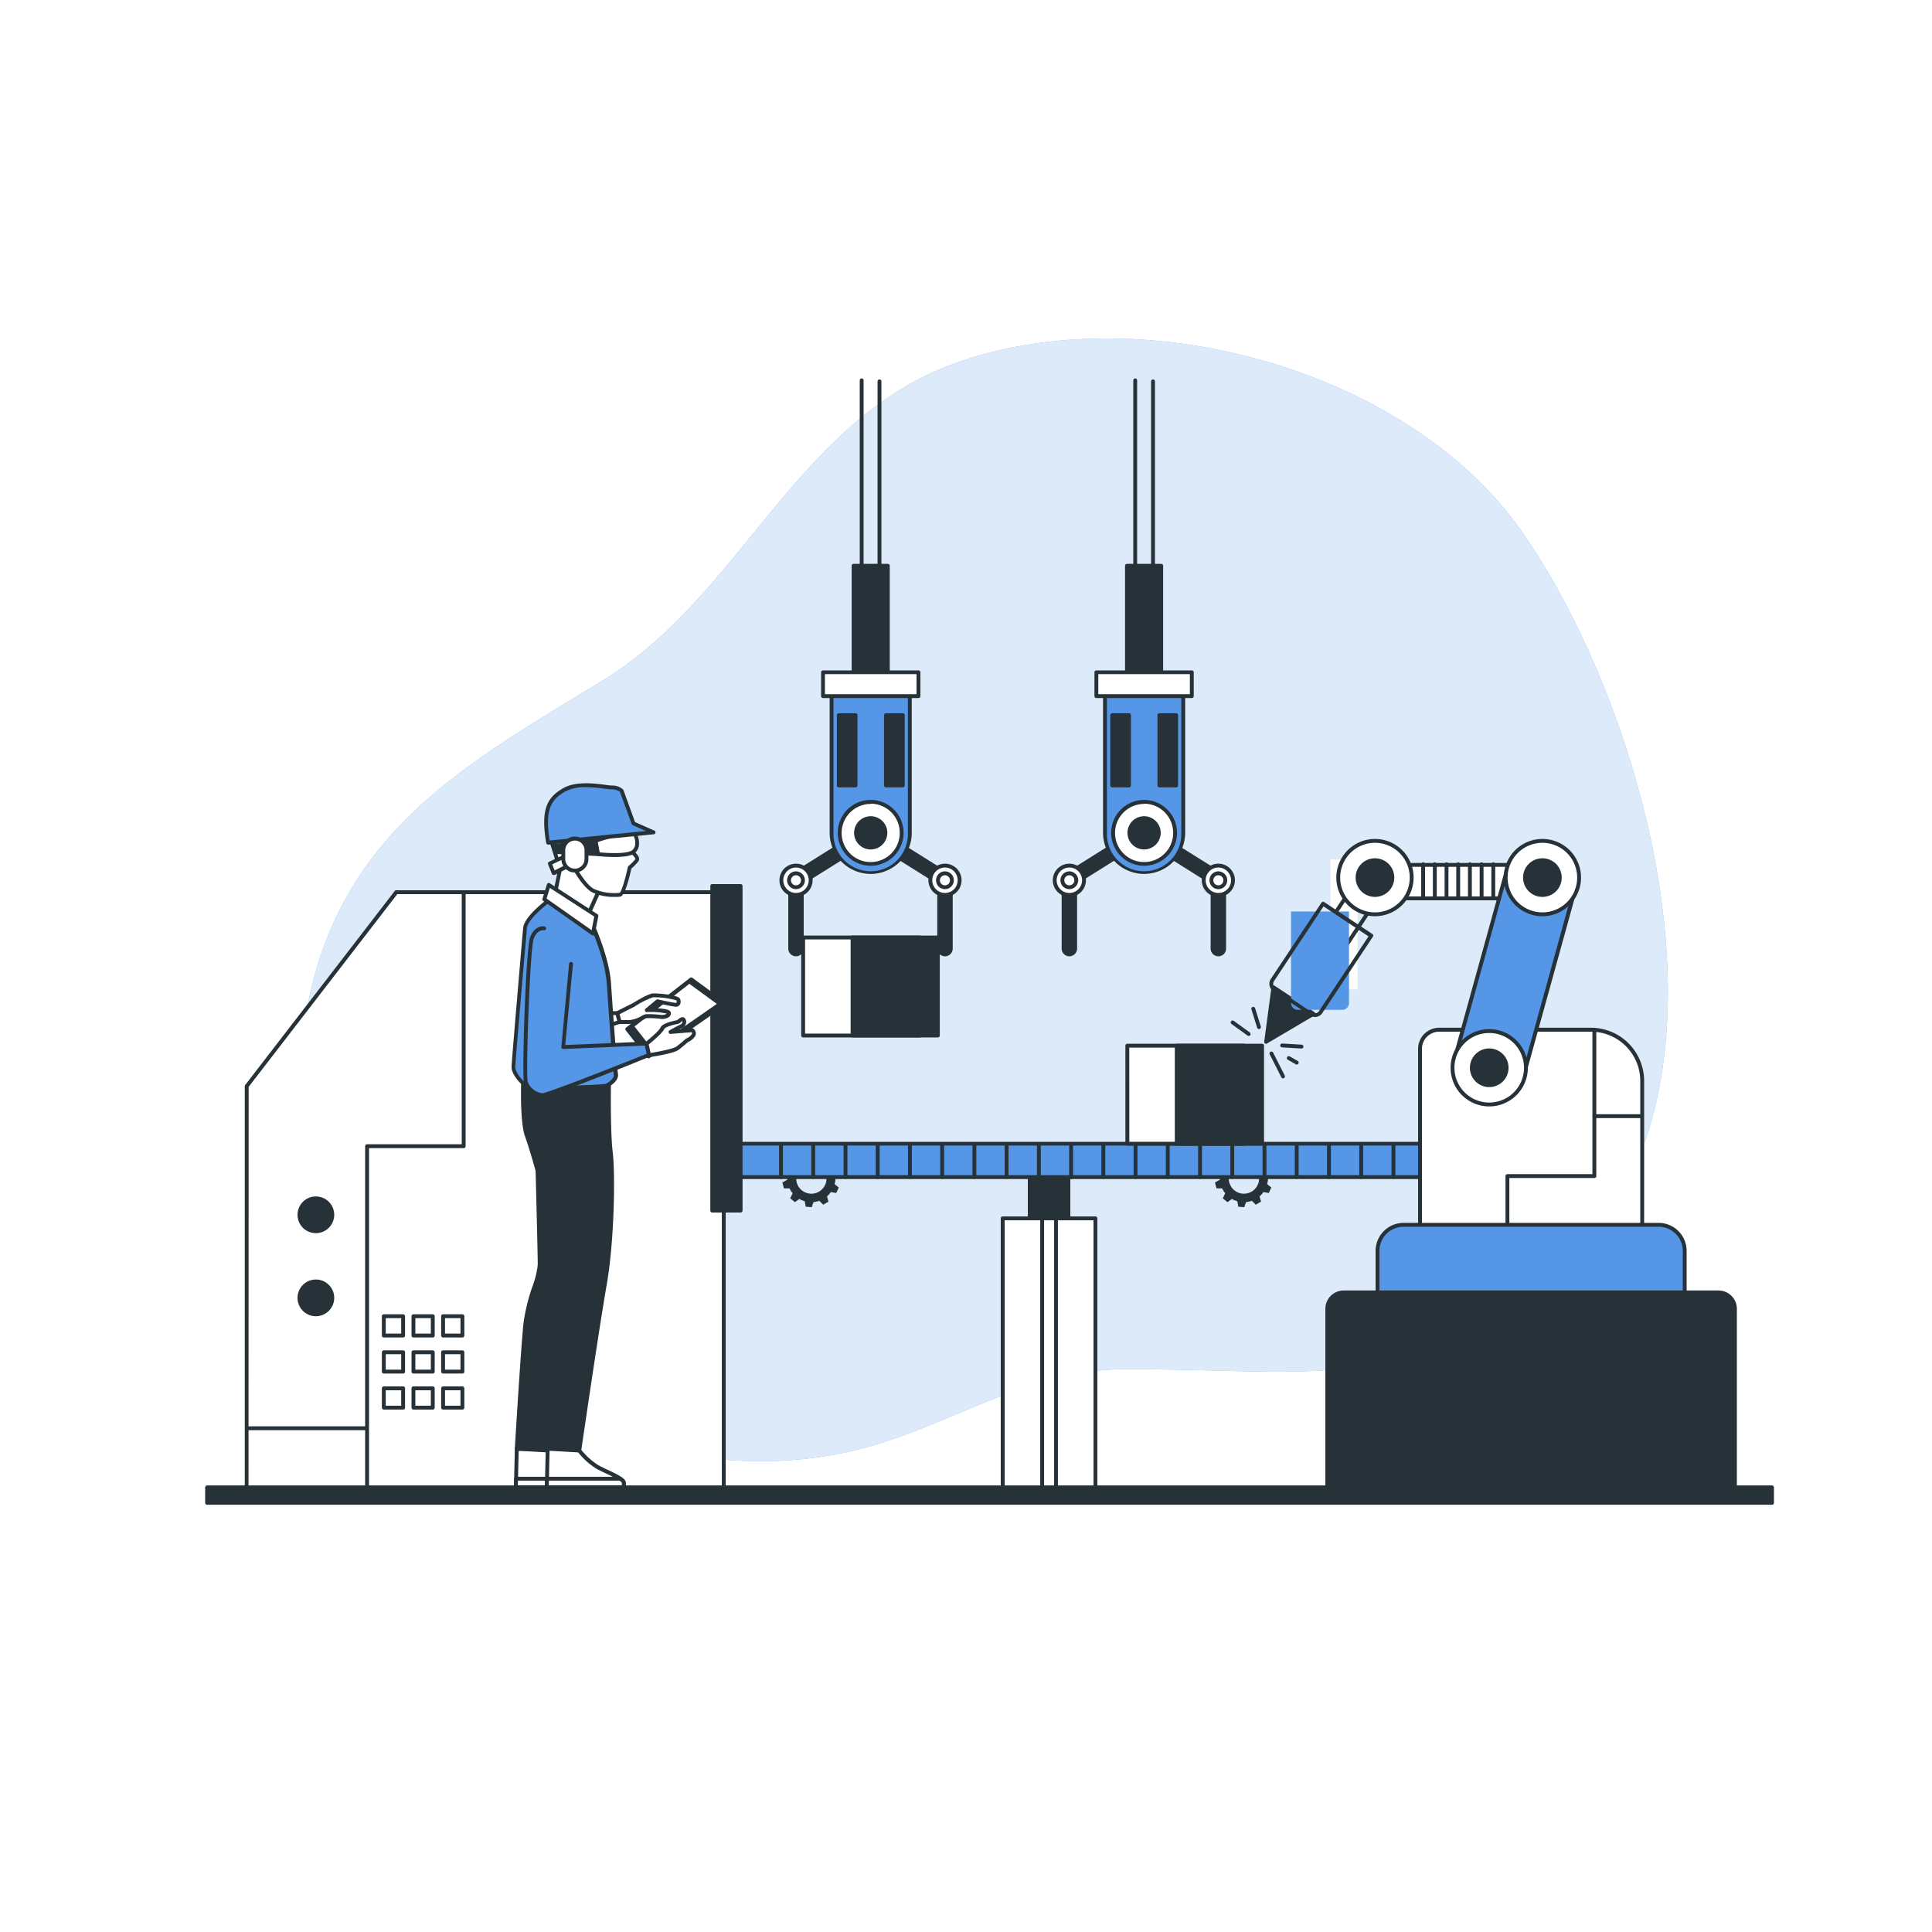 <svg class="animated" id="freepik_stories-manufacturing-process" xmlns="http://www.w3.org/2000/svg" viewBox="0 0 500 500" version="1.1" xmlns:xlink="http://www.w3.org/1999/xlink" xmlns:svgjs="http://svgjs.com/svgjs"><style>svg#freepik_stories-manufacturing-process:not(.animated) .animable {opacity: 0;}svg#freepik_stories-manufacturing-process.animated #freepik--Box--inject-71 {animation: 6s Infinite  linear shake;animation-delay: 0s;}svg#freepik_stories-manufacturing-process.animated #freepik--robotic-arm-3--inject-71 {animation: 3s Infinite  linear wind;animation-delay: 0s;}svg#freepik_stories-manufacturing-process.animated #freepik--robotic-arm-1--inject-71 {animation: 1.5s Infinite  linear floating;animation-delay: 0s;}            @keyframes shake {                10%, 90% {                    transform: translate3d(-1px, 0, 0);                  }                  20%, 80% {                    transform: translate3d(2px, 0, 0);                  }                  30%, 50%, 70% {                    transform: translate3d(-4px, 0, 0);                  }                  40%, 60% {                    transform: translate3d(4px, 0, 0);                  }            }                    @keyframes wind {                0% {                    transform: rotate( 0deg );                }                25% {                    transform: rotate( 1deg );                }                75% {                    transform: rotate( -1deg );                }            }                    @keyframes floating {                0% {                    opacity: 1;                    transform: translateY(0px);                }                50% {                    transform: translateY(-10px);                }                100% {                    opacity: 1;                    transform: translateY(0px);                }            }        </style><g id="freepik--background-simple--inject-71" class="animable" style="transform-origin: 254.914px 232.877px;"><path d="M424.84,207.22c-7.12-27.28-19-52.72-31.36-70.17-29.78-41.94-99-60.4-146.87-42.83-40.77,15-55,60.23-90.65,81.91-32.76,20-62.49,36.2-73.95,74.22-24.2,80.31,71.51,144.33,143,124,22.58-6.43,41.66-19.95,65.74-20,48.85-.17,66.05,6.53,105.57-19.85C435.28,308.42,437.3,255,424.84,207.22Z" style="fill: rgb(85,150,230); transform-origin: 254.914px 232.877px;" id="elhrzjpww63d" class="animable"></path><g id="el5m6j7pgur6q"><path d="M424.84,207.22c-7.12-27.28-19-52.72-31.36-70.17-29.78-41.94-99-60.4-146.87-42.83-40.77,15-55,60.23-90.65,81.91-32.76,20-62.49,36.2-73.95,74.22-24.2,80.31,71.51,144.33,143,124,22.58-6.43,41.66-19.95,65.74-20,48.85-.17,66.05,6.53,105.57-19.85C435.28,308.42,437.3,255,424.84,207.22Z" style="fill: rgb(255, 255, 255); opacity: 0.8; transform-origin: 254.914px 232.877px;" class="animable"></path></g></g><g id="freepik--Machine--inject-71" class="animable" style="transform-origin: 242.84px 307.4px;"><path d="M216.22,305l1.28-.59-.27-1.54-1.42-.11a5.92,5.92,0,0,0-.71-1.34l.73-1.24-1.11-1.11-1.24.74a6.33,6.33,0,0,0-2.38-1l-.36-1.42h-1.56l-.36,1.43a6.45,6.45,0,0,0-1.41.45l-1.12-1-1.29.9.53,1.38a7.28,7.28,0,0,0-.9,1.17l-1.47-.15-.54,1.47,1.22.83a7.17,7.17,0,0,0-.08,1c0,.15,0,.3,0,.44l-1.28.72.4,1.51,1.46,0a5.56,5.56,0,0,0,.8,1.27l-.63,1.31,1.2,1,1.16-.83a6.39,6.39,0,0,0,1.4.59l.24,1.41,1.56.13.47-1.33a5.81,5.81,0,0,0,1.5-.32l1,1,1.36-.78-.37-1.35a6.61,6.61,0,0,0,1-1.14l1.38.25.66-1.42-1.08-.89A6.4,6.4,0,0,0,216.22,305Zm-2.32,0a3.92,3.92,0,1,1-3.91-3.91A3.91,3.91,0,0,1,213.9,305Z" style="fill: rgb(38, 50, 56); transform-origin: 209.99px 304.905px;" id="elebl7aqgc6yj" class="animable"></path><path d="M328.16,305l1.29-.59-.27-1.54-1.42-.11a5.92,5.92,0,0,0-.71-1.34l.73-1.24-1.11-1.11-1.24.74a6.33,6.33,0,0,0-2.38-1l-.36-1.42h-1.56l-.36,1.43a6.45,6.45,0,0,0-1.41.45l-1.12-1-1.29.9.53,1.38a7.28,7.28,0,0,0-.9,1.17l-1.47-.15-.54,1.47,1.22.83a7.17,7.17,0,0,0-.08,1c0,.15,0,.3,0,.44l-1.28.72.4,1.51,1.46,0a5.56,5.56,0,0,0,.8,1.27l-.63,1.31,1.2,1,1.16-.83a6.39,6.39,0,0,0,1.4.59l.24,1.41,1.56.13.47-1.33a5.81,5.81,0,0,0,1.5-.32l1,1,1.36-.78-.37-1.35a6.61,6.61,0,0,0,1-1.14l1.38.25.66-1.42-1.08-.89A5.92,5.92,0,0,0,328.16,305Zm-2.31,0a3.92,3.92,0,1,1-3.91-3.91A3.91,3.91,0,0,1,325.85,305Z" style="fill: rgb(38, 50, 56); transform-origin: 321.94px 304.905px;" id="elyqmd7kich3e" class="animable"></path><rect x="266.5" y="298.01" width="10" height="50.74" style="fill: rgb(38, 50, 56); transform-origin: 271.5px 323.38px;" id="eljeua4vg826" class="animable"></rect><path d="M276.5,349.25h-10a.5.5,0,0,1-.5-.5V298a.5.5,0,0,1,.5-.5h10a.5.5,0,0,1,.5.5v50.74A.5.5,0,0,1,276.5,349.25Zm-9.5-1h9V298.51h-9Z" style="fill: rgb(38, 50, 56); transform-origin: 271.5px 323.375px;" id="el52y63ap9lrw" class="animable"></path><rect x="259.51" y="315.31" width="23.98" height="70.16" style="fill: rgb(255, 255, 255); transform-origin: 271.5px 350.39px;" id="ell1cpovurb8k" class="animable"></rect><path d="M283.49,386h-24a.5.5,0,0,1-.5-.5V315.31a.5.5,0,0,1,.5-.5h24a.5.5,0,0,1,.5.5v70.16A.5.5,0,0,1,283.49,386ZM260,385h23V315.81H260Z" style="fill: rgb(38, 50, 56); transform-origin: 271.49px 350.405px;" id="elhnbq8ex8vz" class="animable"></path><rect x="269.71" y="315.31" width="3.57" height="70.16" style="fill: rgb(255, 255, 255); transform-origin: 271.495px 350.39px;" id="el5yunemp6lln" class="animable"></rect><path d="M273.29,386h-3.58a.51.51,0,0,1-.5-.5V315.31a.5.5,0,0,1,.5-.5h3.58a.5.5,0,0,1,.5.5v70.16A.51.51,0,0,1,273.29,386Zm-3.08-1h2.58V315.81h-2.58Z" style="fill: rgb(38, 50, 56); transform-origin: 271.5px 350.405px;" id="el66pkftjh2a" class="animable"></path><rect x="171" y="295.97" width="250.83" height="8.67" style="fill: rgb(85,150,230); transform-origin: 296.415px 300.305px;" id="elp0hfsulpqc" class="animable"></rect><path d="M421.83,305.14H171a.5.5,0,0,1-.5-.5V296a.5.5,0,0,1,.5-.5H421.83a.5.5,0,0,1,.5.5v8.67A.5.5,0,0,1,421.83,305.14Zm-250.33-1H421.33v-7.67H171.5Z" style="fill: rgb(38, 50, 56); transform-origin: 296.415px 300.32px;" id="el5dyp2i7bif" class="animable"></path><path d="M202.12,305.1a.5.5,0,0,1-.5-.5v-8.12a.5.5,0,0,1,1,0v8.12A.5.5,0,0,1,202.12,305.1Z" style="fill: rgb(38, 50, 56); transform-origin: 202.12px 300.54px;" id="elb789dpk0exb" class="animable"></path><path d="M210.46,305.1a.5.5,0,0,1-.5-.5v-8.12a.51.51,0,0,1,.5-.5.5.5,0,0,1,.5.5v8.12A.5.5,0,0,1,210.46,305.1Z" style="fill: rgb(38, 50, 56); transform-origin: 210.46px 300.54px;" id="eltyit96407x" class="animable"></path><path d="M218.81,305.1a.5.5,0,0,1-.5-.5v-8.12a.5.5,0,0,1,.5-.5.51.51,0,0,1,.5.5v8.12A.5.5,0,0,1,218.81,305.1Z" style="fill: rgb(38, 50, 56); transform-origin: 218.81px 300.54px;" id="elfv09ua434na" class="animable"></path><path d="M227.15,305.1a.5.5,0,0,1-.5-.5v-8.12a.5.5,0,0,1,.5-.5.51.51,0,0,1,.5.5v8.12A.5.5,0,0,1,227.15,305.1Z" style="fill: rgb(38, 50, 56); transform-origin: 227.15px 300.54px;" id="el9sodhrh6qxh" class="animable"></path><path d="M235.49,305.1a.5.5,0,0,1-.5-.5v-8.12a.5.5,0,0,1,1,0v8.12A.5.5,0,0,1,235.49,305.1Z" style="fill: rgb(38, 50, 56); transform-origin: 235.49px 300.54px;" id="el0i3xba757ps9" class="animable"></path><path d="M243.83,305.1a.5.5,0,0,1-.5-.5v-8.12a.5.5,0,0,1,1,0v8.12A.5.5,0,0,1,243.83,305.1Z" style="fill: rgb(38, 50, 56); transform-origin: 243.83px 300.54px;" id="eld7l172y4u4c" class="animable"></path><path d="M252.17,305.1a.5.5,0,0,1-.5-.5v-8.12a.51.51,0,0,1,.5-.5.5.5,0,0,1,.5.5v8.12A.5.5,0,0,1,252.17,305.1Z" style="fill: rgb(38, 50, 56); transform-origin: 252.17px 300.54px;" id="eli2kcx9t6fyi" class="animable"></path><path d="M260.51,305.1a.5.5,0,0,1-.5-.5v-8.12a.51.51,0,0,1,.5-.5.5.5,0,0,1,.5.5v8.12A.5.5,0,0,1,260.51,305.1Z" style="fill: rgb(38, 50, 56); transform-origin: 260.51px 300.54px;" id="eljldm4zoa4n" class="animable"></path><path d="M268.86,305.1a.5.5,0,0,1-.5-.5v-8.12a.5.5,0,0,1,.5-.5.51.51,0,0,1,.5.5v8.12A.5.5,0,0,1,268.86,305.1Z" style="fill: rgb(38, 50, 56); transform-origin: 268.86px 300.54px;" id="el30a5pb9bg7s" class="animable"></path><path d="M277.2,305.1a.5.5,0,0,1-.5-.5v-8.12a.5.5,0,0,1,1,0v8.12A.5.5,0,0,1,277.2,305.1Z" style="fill: rgb(38, 50, 56); transform-origin: 277.2px 300.54px;" id="elp39kypycdi" class="animable"></path><path d="M285.54,305.1a.5.5,0,0,1-.5-.5v-8.12a.5.5,0,0,1,1,0v8.12A.5.5,0,0,1,285.54,305.1Z" style="fill: rgb(38, 50, 56); transform-origin: 285.54px 300.54px;" id="elfaw5m5qgucd" class="animable"></path><path d="M293.88,305.1a.5.5,0,0,1-.5-.5v-8.12a.51.51,0,0,1,.5-.5.5.5,0,0,1,.5.5v8.12A.5.5,0,0,1,293.88,305.1Z" style="fill: rgb(38, 50, 56); transform-origin: 293.88px 300.54px;" id="el80ipx1excwx" class="animable"></path><path d="M302.22,305.1a.5.5,0,0,1-.5-.5v-8.12a.51.51,0,0,1,.5-.5.5.5,0,0,1,.5.5v8.12A.5.5,0,0,1,302.22,305.1Z" style="fill: rgb(38, 50, 56); transform-origin: 302.22px 300.54px;" id="el08bzuincrylo" class="animable"></path><path d="M310.57,305.1a.5.5,0,0,1-.5-.5v-8.12a.5.5,0,0,1,.5-.5.51.51,0,0,1,.5.5v8.12A.5.5,0,0,1,310.57,305.1Z" style="fill: rgb(38, 50, 56); transform-origin: 310.57px 300.54px;" id="el7dikx7wv51r" class="animable"></path><path d="M318.91,305.1a.5.5,0,0,1-.5-.5v-8.12a.5.5,0,0,1,1,0v8.12A.5.5,0,0,1,318.91,305.1Z" style="fill: rgb(38, 50, 56); transform-origin: 318.91px 300.54px;" id="elynqseyzgnh" class="animable"></path><path d="M327.25,305.1a.5.5,0,0,1-.5-.5v-8.12a.5.5,0,0,1,1,0v8.12A.5.5,0,0,1,327.25,305.1Z" style="fill: rgb(38, 50, 56); transform-origin: 327.25px 300.54px;" id="el1c5ucxk1bf4" class="animable"></path><path d="M335.59,305.1a.5.5,0,0,1-.5-.5v-8.12a.51.51,0,0,1,.5-.5.5.5,0,0,1,.5.5v8.12A.5.5,0,0,1,335.59,305.1Z" style="fill: rgb(38, 50, 56); transform-origin: 335.59px 300.54px;" id="el1c8ip91q3at" class="animable"></path><path d="M343.93,305.1a.5.5,0,0,1-.5-.5v-8.12a.51.51,0,0,1,.5-.5.5.5,0,0,1,.5.5v8.12A.5.5,0,0,1,343.93,305.1Z" style="fill: rgb(38, 50, 56); transform-origin: 343.93px 300.54px;" id="elb17phamkl6f" class="animable"></path><path d="M352.28,305.1a.5.5,0,0,1-.5-.5v-8.12a.5.5,0,0,1,.5-.5.51.51,0,0,1,.5.5v8.12A.5.5,0,0,1,352.28,305.1Z" style="fill: rgb(38, 50, 56); transform-origin: 352.28px 300.54px;" id="elkwrdwa7gjti" class="animable"></path><path d="M360.62,305.1a.5.5,0,0,1-.5-.5v-8.12a.5.5,0,0,1,1,0v8.12A.5.5,0,0,1,360.62,305.1Z" style="fill: rgb(38, 50, 56); transform-origin: 360.62px 300.54px;" id="elvkliuceoei" class="animable"></path><polygon points="187.31 230.9 102.53 230.9 63.85 281.11 63.85 385.47 187.31 385.47 187.31 299.63 187.31 230.9" style="fill: rgb(255, 255, 255); transform-origin: 125.58px 308.185px;" id="elltj37vet7r" class="animable"></polygon><path d="M187.31,386H63.85a.5.5,0,0,1-.5-.5V281.11a.51.51,0,0,1,.1-.3l38.69-50.21a.47.47,0,0,1,.39-.2h84.78a.5.5,0,0,1,.5.5V385.47A.5.5,0,0,1,187.31,386Zm-123-1H186.81V231.4h-84L64.35,281.28Z" style="fill: rgb(38, 50, 56); transform-origin: 125.58px 308.2px;" id="elja7wjsp82vq" class="animable"></path><rect x="184.33" y="229.3" width="7.33" height="84" style="fill: rgb(38, 50, 56); transform-origin: 187.995px 271.3px;" id="eld5j3u2qerok" class="animable"></rect><path d="M191.67,313.8h-7.34a.5.5,0,0,1-.5-.5v-84a.51.51,0,0,1,.5-.5h7.34a.51.51,0,0,1,.5.5v84A.5.5,0,0,1,191.67,313.8Zm-6.84-1h6.34v-83h-6.34Z" style="fill: rgb(38, 50, 56); transform-origin: 188px 271.3px;" id="el72irf5wgioj" class="animable"></path><circle cx="81.75" cy="314.39" r="4.25" style="fill: rgb(38, 50, 56); transform-origin: 81.75px 314.39px;" id="el4ly7foue6f" class="animable"></circle><path d="M81.75,319.14a4.75,4.75,0,1,1,4.75-4.75A4.76,4.76,0,0,1,81.75,319.14Zm0-8.5a3.75,3.75,0,1,0,3.75,3.75A3.75,3.75,0,0,0,81.75,310.64Z" style="fill: rgb(38, 50, 56); transform-origin: 81.75px 314.39px;" id="el32n0bvud4dt" class="animable"></path><circle cx="81.75" cy="335.89" r="4.25" style="fill: rgb(38, 50, 56); transform-origin: 81.75px 335.89px;" id="elwy0qewrd8mh" class="animable"></circle><path d="M81.75,340.64a4.75,4.75,0,1,1,4.75-4.75A4.76,4.76,0,0,1,81.75,340.64Zm0-8.5a3.75,3.75,0,1,0,3.75,3.75A3.75,3.75,0,0,0,81.75,332.14Z" style="fill: rgb(38, 50, 56); transform-origin: 81.75px 335.89px;" id="elfp8mxu548nd" class="animable"></path><path d="M95,385.64a.5.5,0,0,1-.5-.5v-88.5a.5.5,0,0,1,.5-.5h24.5v-65a.5.5,0,0,1,1,0v65.5a.5.5,0,0,1-.5.5H95.5v88A.5.5,0,0,1,95,385.64Z" style="fill: rgb(38, 50, 56); transform-origin: 107.5px 308.14px;" id="eljn8nlrl4okp" class="animable"></path><path d="M94.7,370.14H63.94a.5.5,0,0,1-.5-.5.5.5,0,0,1,.5-.5H94.7a.5.5,0,0,1,.5.5A.5.5,0,0,1,94.7,370.14Z" style="fill: rgb(38, 50, 56); transform-origin: 79.32px 369.64px;" id="elv0dja6coaqp" class="animable"></path><rect x="99.33" y="340.64" width="5" height="5" style="fill: rgb(255, 255, 255); transform-origin: 101.83px 343.14px;" id="elpouonqbsu5e" class="animable"></rect><path d="M104.33,346.14h-5a.51.51,0,0,1-.5-.5v-5a.5.5,0,0,1,.5-.5h5a.5.5,0,0,1,.5.5v5A.5.5,0,0,1,104.33,346.14Zm-4.5-1h4v-4h-4Z" style="fill: rgb(38, 50, 56); transform-origin: 101.83px 343.14px;" id="eln9qzxalfzjk" class="animable"></path><rect x="107" y="340.64" width="5" height="5" style="fill: rgb(255, 255, 255); transform-origin: 109.5px 343.14px;" id="elm93qpglgs59" class="animable"></rect><path d="M112,346.14h-5a.5.5,0,0,1-.5-.5v-5a.5.5,0,0,1,.5-.5h5a.5.5,0,0,1,.5.5v5A.5.5,0,0,1,112,346.14Zm-4.5-1h4v-4h-4Z" style="fill: rgb(38, 50, 56); transform-origin: 109.5px 343.14px;" id="el613vkdvu1vu" class="animable"></path><rect x="114.67" y="340.64" width="5" height="5" style="fill: rgb(255, 255, 255); transform-origin: 117.17px 343.14px;" id="elmvs75xrllhk" class="animable"></rect><path d="M119.67,346.14h-5a.5.5,0,0,1-.5-.5v-5a.5.5,0,0,1,.5-.5h5a.5.5,0,0,1,.5.5v5A.51.51,0,0,1,119.67,346.14Zm-4.5-1h4v-4h-4Z" style="fill: rgb(38, 50, 56); transform-origin: 117.17px 343.14px;" id="el0bb68o2ud1uq" class="animable"></path><rect x="99.33" y="349.97" width="5" height="5" style="fill: rgb(255, 255, 255); transform-origin: 101.83px 352.47px;" id="el4dxbe6hcz95" class="animable"></rect><path d="M104.33,355.47h-5a.5.5,0,0,1-.5-.5v-5a.5.5,0,0,1,.5-.5h5a.5.5,0,0,1,.5.5v5A.5.5,0,0,1,104.33,355.47Zm-4.5-1h4v-4h-4Z" style="fill: rgb(38, 50, 56); transform-origin: 101.83px 352.47px;" id="elmhnjlh31x3i" class="animable"></path><rect x="107" y="349.97" width="5" height="5" style="fill: rgb(255, 255, 255); transform-origin: 109.5px 352.47px;" id="el8ou4lyo9fid" class="animable"></rect><path d="M112,355.47h-5a.5.5,0,0,1-.5-.5v-5a.5.5,0,0,1,.5-.5h5a.5.5,0,0,1,.5.5v5A.5.5,0,0,1,112,355.47Zm-4.5-1h4v-4h-4Z" style="fill: rgb(38, 50, 56); transform-origin: 109.5px 352.47px;" id="el2ntc1we5cdk" class="animable"></path><rect x="114.67" y="349.97" width="5" height="5" style="fill: rgb(255, 255, 255); transform-origin: 117.17px 352.47px;" id="elkg6h1kj0x9r" class="animable"></rect><path d="M119.67,355.47h-5a.5.5,0,0,1-.5-.5v-5a.5.5,0,0,1,.5-.5h5a.5.5,0,0,1,.5.5v5A.5.5,0,0,1,119.67,355.47Zm-4.5-1h4v-4h-4Z" style="fill: rgb(38, 50, 56); transform-origin: 117.17px 352.47px;" id="elil8a1dv6wi" class="animable"></path><rect x="99.33" y="359.3" width="5" height="5" style="fill: rgb(255, 255, 255); transform-origin: 101.83px 361.8px;" id="eldmzl6m9jnxj" class="animable"></rect><path d="M104.33,364.8h-5a.5.5,0,0,1-.5-.5v-5a.51.51,0,0,1,.5-.5h5a.5.5,0,0,1,.5.5v5A.5.5,0,0,1,104.33,364.8Zm-4.5-1h4v-4h-4Z" style="fill: rgb(38, 50, 56); transform-origin: 101.83px 361.8px;" id="elw0iiva9qdnk" class="animable"></path><rect x="107" y="359.3" width="5" height="5" style="fill: rgb(255, 255, 255); transform-origin: 109.5px 361.8px;" id="elymikk4y4me9" class="animable"></rect><path d="M112,364.8h-5a.5.5,0,0,1-.5-.5v-5a.5.5,0,0,1,.5-.5h5a.5.5,0,0,1,.5.5v5A.5.5,0,0,1,112,364.8Zm-4.5-1h4v-4h-4Z" style="fill: rgb(38, 50, 56); transform-origin: 109.5px 361.8px;" id="elqjtn342hc1" class="animable"></path><rect x="114.67" y="359.3" width="5" height="5" style="fill: rgb(255, 255, 255); transform-origin: 117.17px 361.8px;" id="elai90wedq9c7" class="animable"></rect><path d="M119.67,364.8h-5a.5.5,0,0,1-.5-.5v-5a.5.5,0,0,1,.5-.5h5a.51.51,0,0,1,.5.5v5A.5.5,0,0,1,119.67,364.8Zm-4.5-1h4v-4h-4Z" style="fill: rgb(38, 50, 56); transform-origin: 117.17px 361.8px;" id="el4jwzd96sfet" class="animable"></path></g><g id="freepik--Character--inject-71" class="animable" style="transform-origin: 160.183px 294.056px;"><path d="M141.89,375.39a18.64,18.64,0,0,0,4.75,4.3c2.49,1.36,6.79,2.94,6.79,4.07v1.14H133.51l.23-10Z" style="fill: rgb(255, 255, 255); transform-origin: 143.47px 379.9px;" id="el54rw5h1co95" class="animable"></path><path d="M153.43,385.4H133.51a.51.51,0,0,1-.5-.52l.23-10a.48.48,0,0,1,.16-.35.46.46,0,0,1,.37-.13l8.15.45a.54.54,0,0,1,.37.19,18.2,18.2,0,0,0,4.59,4.17c.7.38,1.57.79,2.41,1.19,2.88,1.36,4.64,2.25,4.64,3.32v1.14A.5.5,0,0,1,153.43,385.4Zm-19.41-1h18.91v-.64c-.08-.53-2.68-1.76-4.07-2.42-.85-.4-1.73-.82-2.46-1.21a18.42,18.42,0,0,1-4.76-4.25l-7.41-.42Z" style="fill: rgb(38, 50, 56); transform-origin: 143.471px 379.899px;" id="elf77ukcromz" class="animable"></path><path d="M133.51,384.9h19.92v-1.14c0-.32-.36-.69-.93-1.07H133.56Z" style="fill: rgb(255, 255, 255); transform-origin: 143.47px 383.795px;" id="el9klb3xxoze5" class="animable"></path><path d="M153.43,385.4H133.51a.51.51,0,0,1-.5-.52l.05-2.21a.5.5,0,0,1,.5-.48H152.5a.54.54,0,0,1,.28.08c.54.37,1.15.87,1.15,1.49v1.14A.5.5,0,0,1,153.43,385.4Zm-19.41-1h18.91v-.64s0-.18-.59-.57H134.05Z" style="fill: rgb(38, 50, 56); transform-origin: 143.47px 383.795px;" id="elh4t89wz5exu" class="animable"></path><path d="M139,298.64s.67,25.66.67,28.66-3,9-3.67,15-2.26,32.64-2.26,32.64h8s5.59-27.3,8.59-39.64,5-42.33,5-42.33H140Z" style="fill: rgb(38, 50, 56); transform-origin: 144.535px 333.955px;" id="elx0gmkr2du7n" class="animable"></path><path d="M141.74,375.44h-8a.51.51,0,0,1-.5-.53c0-.27,1.6-26.72,2.26-32.66a48.79,48.79,0,0,1,2.27-9.24,23.3,23.3,0,0,0,1.4-5.71c0-3-.66-28.39-.67-28.65a.34.34,0,0,1,0-.1l1-5.67a.49.49,0,0,1,.49-.41h15.33a.52.52,0,0,1,.37.16.5.5,0,0,1,.13.37c0,.3-2,30.19-5,42.42s-8.53,39.34-8.59,39.62A.5.5,0,0,1,141.74,375.44Zm-7.47-1h7.06c.71-3.43,5.75-27.87,8.52-39.26s4.66-37.63,5-41.71H140.42l-.92,5.2c0,1.28.67,25.72.67,28.63a23.62,23.62,0,0,1-1.45,6,47.62,47.62,0,0,0-2.22,9C135.89,347.81,134.5,370.65,134.27,374.44Z" style="fill: rgb(38, 50, 56); transform-origin: 144.53px 333.955px;" id="elym4h6a1tofe" class="animable"></path><path d="M135.4,279s-.45,11.09.91,14.94,3.39,11.32,3.39,11.32,2.49,18.56,2.49,21.51-2.94,10.64-2.94,16.75,2.49,31.47,2.49,31.47l8.15.45s4.53-31.24,6.56-42.79,2.27-29,1.59-34.41-.45-18.79-.45-18.79Z" style="fill: rgb(38, 50, 56); transform-origin: 146.855px 327.22px;" id="ela5v7nwzhux7" class="animable"></path><path d="M149.89,375.89h0l-8.15-.46a.5.5,0,0,1-.47-.45c-.1-1-2.49-25.44-2.49-31.51,0-3.67,1-7.9,1.88-11.3a29.75,29.75,0,0,0,1.06-5.45c0-2.88-2.46-21.26-2.48-21.44,0,0-2-7.44-3.38-11.22s-1-14.67-.93-15.13a.48.48,0,0,1,.51-.48l22.19.45a.52.52,0,0,1,.49.51c0,.13-.22,13.38.45,18.72.64,5.14.52,22.59-1.59,34.56-2,11.41-6.52,42.46-6.57,42.77A.49.49,0,0,1,149.89,375.89Zm-7.69-1.43,7.26.4c.57-3.89,4.62-31.68,6.5-42.34,2.1-11.88,2.22-29.18,1.58-34.27-.61-4.87-.5-15.85-.46-18.36l-21.2-.43c-.06,2.18-.25,11,.9,14.27,1.35,3.82,3.38,11.27,3.4,11.35.12.82,2.51,18.69,2.51,21.64a29.67,29.67,0,0,1-1.09,5.69c-.82,3.35-1.85,7.51-1.85,11.06C139.75,349.05,141.87,371.11,142.2,374.46Z" style="fill: rgb(38, 50, 56); transform-origin: 146.87px 327.17px;" id="elr5a7806xvk" class="animable"></path><polygon points="167.85 273.38 162.33 266.33 178.89 253.45 187.47 259.74 167.85 273.38" style="fill: rgb(38, 50, 56); transform-origin: 174.9px 263.415px;" id="el9vwllka6rd6" class="animable"></polygon><path d="M167.85,273.88a.5.5,0,0,1-.4-.19l-5.51-7.05a.51.51,0,0,1-.11-.37.53.53,0,0,1,.19-.33l16.56-12.88a.49.49,0,0,1,.6,0l8.59,6.29a.5.5,0,0,1,0,.81l-19.63,13.64A.47.47,0,0,1,167.85,273.88ZM163,266.42,168,272.7l18.66-13-7.71-5.65Z" style="fill: rgb(38, 50, 56); transform-origin: 174.902px 263.419px;" id="elk7atbm4843" class="animable"></path><polygon points="168.7 271.8 163.85 265.61 178.4 254.29 185.94 259.82 168.7 271.8" style="fill: rgb(255, 255, 255); transform-origin: 174.895px 263.045px;" id="elqzw1j4xw9" class="animable"></polygon><path d="M168.7,272.05a.25.25,0,0,1-.19-.09l-4.85-6.2a.24.24,0,0,1,0-.18.26.26,0,0,1,.09-.17l14.55-11.31a.26.26,0,0,1,.3,0l7.54,5.52a.23.23,0,0,1,.1.21.25.25,0,0,1-.1.2l-17.24,12A.28.28,0,0,1,168.7,272.05Zm-4.49-6.4,4.55,5.81,16.75-11.65-7.1-5.2Z" style="fill: rgb(38, 50, 56); transform-origin: 174.942px 263.056px;" id="elqs1r36mx2x" class="animable"></path><path d="M164,260.05s3.68-2.3,4.91-2.46,6.29.46,6.59,1.08,0,1.38-.61,1.38-4.75-.92-4.75-.92l-2.76,2.3s5.67-.16,5.67.76-1.53,1.07-2.3.92a30.33,30.33,0,0,0-3.53-.15c-.46,0-2.6,1.53-4.29,1.53h-2.6l-.62-2.3Z" style="fill: rgb(255, 255, 255); transform-origin: 167.664px 261.027px;" id="elkkv0njfxrll" class="animable"></path><path d="M162.94,265h-2.6a.5.5,0,0,1-.49-.37l-.61-2.3a.51.51,0,0,1,.26-.58l4.27-2.13c.47-.3,3.81-2.35,5.09-2.51.83-.1,6.57.28,7.1,1.34a1.6,1.6,0,0,1,0,1.53,1.19,1.19,0,0,1-1,.57c-.58,0-3.58-.64-4.62-.87l-1.49,1.24c1.7,0,3.93.15,4.53.73a.76.76,0,0,1,.24.55,1.22,1.22,0,0,1-.47,1,3.3,3.3,0,0,1-2.43.44,25.52,25.52,0,0,0-3.43-.14c-.07,0-.45.21-.75.36A8.62,8.62,0,0,1,162.94,265Zm-2.22-1h2.22a8.06,8.06,0,0,0,3.09-1.06,3.07,3.07,0,0,1,1.2-.47,27.67,27.67,0,0,1,3.63.16,2.35,2.35,0,0,0,1.59-.23.22.22,0,0,0,.08-.09,18.44,18.44,0,0,0-5.13-.38.5.5,0,0,1-.48-.32.48.48,0,0,1,.15-.56l2.76-2.3a.47.47,0,0,1,.43-.1c2,.44,4.28.9,4.64.9a.17.17,0,0,0,.16-.1.58.58,0,0,0,0-.55,20.81,20.81,0,0,0-6.09-.8,21.52,21.52,0,0,0-4.7,2.38l0,0-3.93,2ZM164,260Z" style="fill: rgb(38, 50, 56); transform-origin: 167.689px 261.047px;" id="ellqhf4dmqsg" class="animable"></path><polygon points="160.34 264.49 150.52 267.56 150.98 262.19 159.72 262.19 160.34 264.49" style="fill: rgb(255, 255, 255); transform-origin: 155.43px 264.875px;" id="elay83pccmvp" class="animable"></polygon><path d="M150.52,268.06a.51.51,0,0,1-.31-.11.5.5,0,0,1-.18-.44l.46-5.36a.49.49,0,0,1,.49-.46h8.74a.5.5,0,0,1,.49.37l.61,2.3a.5.5,0,0,1-.34.61L150.67,268Zm.92-5.37-.35,4.17,8.64-2.7-.39-1.47Z" style="fill: rgb(38, 50, 56); transform-origin: 155.432px 264.875px;" id="eld1ielv1nvdb" class="animable"></path><path d="M153.06,238.88s4.07,8.83,4.53,15.62,1.58,22.19,1.81,23.54-1.81,2.72-2.49,2.95-17.43.9-19.47.45-4.53-3.62-4.53-5.21,2.72-32.82,2.94-36,7.66-8.31,7.66-8.31Z" style="fill: rgb(85,150,230); transform-origin: 146.164px 256.756px;" id="el2shba07rsap" class="animable"></path><path d="M141.31,282.09a29.16,29.16,0,0,1-4-.16c-2.28-.51-4.92-3.88-4.92-5.7,0-1,1.1-14,2-24.45.47-5.6.88-10.44,1-11.58.24-3.31,7.09-8.14,7.87-8.68a.5.5,0,0,1,.58,0l9.55,6.95a.42.42,0,0,1,.16.19c.17.37,4.12,9,4.58,15.8.47,7.13,1.58,22.18,1.8,23.49.3,1.8-2.17,3.28-2.83,3.5S146.93,282.09,141.31,282.09Zm2.19-49.54c-2.18,1.55-7,5.43-7.15,7.72-.08,1.15-.49,6-1,11.6-.84,9.86-2,23.37-2,24.36,0,1.29,2.23,4.3,4.14,4.72s18.18-.2,19.22-.44c.6-.2,2.29-1.42,2.13-2.38-.23-1.39-1.34-16.54-1.81-23.6-.42-6.2-4-14.26-4.43-15.32Z" style="fill: rgb(38, 50, 56); transform-origin: 146.173px 256.765px;" id="eld03u9clkyko" class="animable"></path><polygon points="142.47 217.04 144.96 224.9 143.51 231.93 151.37 238.55 155.09 230.28 154.88 214.97 142.47 217.04" style="fill: rgb(255, 255, 255); transform-origin: 148.78px 226.76px;" id="elsifua3wam9g" class="animable"></polygon><path d="M151.37,239.05a.52.52,0,0,1-.32-.11l-7.87-6.62a.5.5,0,0,1-.16-.49l1.42-6.9L142,217.19a.46.46,0,0,1,.05-.41.5.5,0,0,1,.34-.24l12.41-2.06a.49.49,0,0,1,.58.48l.21,15.31a.49.49,0,0,1,0,.21l-3.73,8.28a.48.48,0,0,1-.34.28Zm-7.31-7.31,7.12,6,3.41-7.57-.2-14.61-11.27,1.88,2.31,7.31a.43.43,0,0,1,0,.25Z" style="fill: rgb(38, 50, 56); transform-origin: 148.787px 226.761px;" id="eli2oj4xddbc" class="animable"></path><polygon points="147.02 221.18 142.26 223.45 143.3 225.93 147.85 223.66 147.02 221.18" style="fill: rgb(255, 255, 255); transform-origin: 145.055px 223.555px;" id="el8jo5f98w1ux" class="animable"></polygon><path d="M143.3,226.43a.47.47,0,0,1-.17,0,.51.51,0,0,1-.29-.27l-1-2.49a.5.5,0,0,1,.25-.64l4.76-2.28a.53.53,0,0,1,.41,0,.54.54,0,0,1,.28.31l.83,2.48a.5.5,0,0,1-.26.6l-4.55,2.28A.42.42,0,0,1,143.3,226.43Zm-.39-2.73.64,1.55,3.69-1.85-.51-1.53Z" style="fill: rgb(38, 50, 56); transform-origin: 145.098px 223.577px;" id="el11jwfry3y4qi" class="animable"></path><path d="M162.13,215.59l1,4.55s2.28,1.66,1.65,2.48a14.59,14.59,0,0,1-1.86,1.87s-1.45,6.82-2.48,7a13.27,13.27,0,0,1-7-1c-2.28-1.24-4.76-5.79-4.76-5.79l-.42-8.07Z" style="fill: rgb(255, 255, 255); transform-origin: 156.575px 223.594px;" id="elcnga82w0qrd" class="animable"></path><path d="M159,232.12a13,13,0,0,1-5.78-1.2c-2.38-1.29-4.86-5.8-5-6a.39.39,0,0,1-.06-.21l-.41-8.07a.49.49,0,0,1,.46-.52l13.86-1a.5.5,0,0,1,.52.39l1,4.37c.48.37,1.66,1.36,1.8,2.26a1.05,1.05,0,0,1-.2.81,14.44,14.44,0,0,1-1.8,1.84c-.7,3.22-1.74,7-2.84,7.25A8.71,8.71,0,0,1,159,232.12Zm-9.81-7.57c.37.66,2.56,4.44,4.51,5.5a13.16,13.16,0,0,0,6.69,1c.46-.32,1.47-3.7,2.09-6.65a.57.57,0,0,1,.17-.28,13.65,13.65,0,0,0,1.79-1.78c-.07-.51-1-1.35-1.55-1.77a.55.55,0,0,1-.2-.3l-.94-4.13-12.94,1Z" style="fill: rgb(38, 50, 56); transform-origin: 156.577px 223.623px;" id="elnc8x7kut2xi" class="animable"></path><path d="M154.09,217.59l.64,3.46s6.94.77,9-.51.9-4.75,0-5.26S154.09,217.59,154.09,217.59Z" style="fill: rgb(255, 255, 255); transform-origin: 159.485px 218.249px;" id="el6ffc1na4rsg" class="animable"></path><path d="M159,221.79a42.55,42.55,0,0,1-4.29-.24.5.5,0,0,1-.44-.41l-.64-3.46a.5.5,0,0,1,.34-.57c3.34-1.08,9.08-2.81,10-2.27a4.31,4.31,0,0,1,1.4,3.27A3.13,3.13,0,0,1,164,221C163,221.61,160.89,221.79,159,221.79Zm-3.81-1.2c2.12.21,6.83.44,8.3-.47a2.21,2.21,0,0,0,.91-2,3.53,3.53,0,0,0-.9-2.42c-.62-.17-4.89,1-8.81,2.22Z" style="fill: rgb(38, 50, 56); transform-origin: 159.502px 218.264px;" id="eltq5kjonn95j" class="animable"></path><path d="M141.85,218.07l27.31-2.69L164,213.11l-3.11-8.48a3.59,3.59,0,0,0-2.48-.83c-1.65,0-8.48-1.66-12.41.62S140.4,209.59,141.85,218.07Z" style="fill: rgb(85,150,230); transform-origin: 155.247px 210.643px;" id="el6goxhxocna8" class="animable"></path><path d="M141.85,218.57a.49.49,0,0,1-.49-.41c-1.52-8.9.37-11.85,4.38-14.17,3.22-1.87,8.09-1.24,11-.87a16.54,16.54,0,0,0,1.66.18,4.15,4.15,0,0,1,2.84,1,.42.42,0,0,1,.11.18l3,8.28,5,2.2a.5.5,0,0,1-.15.95l-27.31,2.69Zm9.85-14.85a11.15,11.15,0,0,0-5.46,1.13c-3.64,2.11-5.26,4.67-4,12.68l24.94-2.46-3.42-1.51a.44.44,0,0,1-.27-.28l-3.06-8.36a3.29,3.29,0,0,0-2.06-.62,17.36,17.36,0,0,1-1.79-.18A37,37,0,0,0,151.7,203.72Z" style="fill: rgb(38, 50, 56); transform-origin: 155.238px 210.656px;" id="el6e1smw8115r" class="animable"></path><polygon points="154.73 221.05 143.82 220.54 143.31 219 154.09 217.59 154.73 221.05" style="fill: rgb(38, 50, 56); transform-origin: 149.02px 219.32px;" id="el7v7clzqwaex" class="animable"></polygon><path d="M154.73,221.55h0L143.8,221a.5.5,0,0,1-.45-.34l-.52-1.54a.5.5,0,0,1,0-.43.52.52,0,0,1,.36-.23L154,217.09a.49.49,0,0,1,.55.41l.65,3.46a.53.53,0,0,1-.12.42A.49.49,0,0,1,154.73,221.55Zm-10.54-1.49,9.94.46-.44-2.38L144,219.42Z" style="fill: rgb(38, 50, 56); transform-origin: 148.994px 219.318px;" id="elk6p6jxn625l" class="animable"></path><path d="M148.78,225.31h0a3,3,0,0,1-3-3V220a3,3,0,0,1,3-3h0a3,3,0,0,1,3,3v2.27A3,3,0,0,1,148.78,225.31Z" style="fill: rgb(255, 255, 255); transform-origin: 148.78px 221.155px;" id="el6pfkml67j9s" class="animable"></path><path d="M148.78,225.81a3.5,3.5,0,0,1-3.5-3.5V220a3.5,3.5,0,0,1,7,0v2.27A3.5,3.5,0,0,1,148.78,225.81Zm0-8.27a2.5,2.5,0,0,0-2.5,2.5v2.27a2.5,2.5,0,0,0,5,0V220A2.5,2.5,0,0,0,148.78,217.54Z" style="fill: rgb(38, 50, 56); transform-origin: 148.78px 221.155px;" id="elxmnziz5kf4" class="animable"></path><polygon points="142.02 229.01 154.35 236.97 153.45 241.6 140.87 232.74 142.02 229.01" style="fill: rgb(255, 255, 255); transform-origin: 147.61px 235.305px;" id="elz2o0x7003zc" class="animable"></polygon><path d="M153.45,242.1a.46.46,0,0,1-.29-.1l-12.58-8.85a.49.49,0,0,1-.19-.56l1.15-3.72a.56.56,0,0,1,.31-.33.52.52,0,0,1,.44.05l12.33,8a.52.52,0,0,1,.22.52l-.9,4.62a.5.5,0,0,1-.3.37A.65.65,0,0,1,153.45,242.1Zm-12-9.56,11.66,8.2.68-3.53-11.49-7.42Z" style="fill: rgb(38, 50, 56); transform-origin: 147.606px 235.31px;" id="elxc8071cv52" class="animable"></path><path d="M140.83,240.24s-2-.45-3.17,2.49-2,35.54-1.58,37.35a5.12,5.12,0,0,0,4.3,3.4c1.59,0,27.62-10.42,27.62-10.42l-.68-2.94-21.51.91,2-21.51" style="fill: rgb(85,150,230); transform-origin: 151.985px 261.848px;" id="elqu3kia8v9i9" class="animable"></path><path d="M140.38,284a5.61,5.61,0,0,1-4.78-3.78c-.55-2.18.47-34.71,1.6-37.65,1-2.65,2.89-3,3.74-2.8a.5.5,0,0,1,.38.6.51.51,0,0,1-.59.38c-.08,0-1.65-.28-2.6,2.18-1,2.69-2.07,35-1.57,37a4.63,4.63,0,0,0,3.82,3c1.21-.05,16.68-6.08,27-10.22l-.49-2.12-21.09.89a.51.51,0,0,1-.39-.16.47.47,0,0,1-.13-.39l2-21.51a.51.51,0,0,1,.55-.45.5.5,0,0,1,.45.55l-2,20.93,20.93-.88a.52.52,0,0,1,.51.39l.68,2.94a.52.52,0,0,1-.3.58C163.82,275.27,142,284,140.38,284Z" style="fill: rgb(38, 50, 56); transform-origin: 151.929px 261.862px;" id="elmq08w5kb6we" class="animable"></path><path d="M167.32,270.12s3.59-2.87,4.05-3.94,3.53-1.54,4-1.69,1.07-1.07,1.53-.61,0,1.53-.46,1.68-2.91,1.54-2.91,1.54l5.67-.46a1,1,0,0,1,.31,1.22c-.31.77-1.69,1.38-1.69,1.38s-1.22,1.08-2.45,2-7.36,1.82-7.36,1.82Z" style="fill: rgb(255, 255, 255); transform-origin: 173.461px 268.406px;" id="elpuamrqx7ob9" class="animable"></path><path d="M168,273.56a.5.5,0,0,1-.49-.38l-.68-2.95a.51.51,0,0,1,.18-.5c1.35-1.08,3.61-3.05,3.9-3.75.44-1,2.22-1.49,3.85-1.86l.44-.1a2.38,2.38,0,0,0,.35-.25c.35-.28,1.07-.87,1.7-.25a1.36,1.36,0,0,1,.28,1.29,1.67,1.67,0,0,1-.94,1.23c-.11,0-.39.18-.76.37l3.32-.27a.49.49,0,0,1,.34.1,1.53,1.53,0,0,1,.47,1.81,3.94,3.94,0,0,1-1.87,1.62c-.26.22-1.34,1.15-2.43,2-1.29,1-6.95,1.82-7.59,1.92Zm-.12-3.25.5,2.19c2.36-.37,5.91-1.09,6.68-1.66,1.2-.9,2.41-2,2.42-2a.35.35,0,0,1,.13-.08,3.15,3.15,0,0,0,1.42-1.11.53.53,0,0,0,0-.52l-5.44.44a.5.5,0,0,1-.29-.94c.42-.23,2.52-1.41,3-1.57a.93.93,0,0,0,.3-.57.41.41,0,0,0,0-.29,2.85,2.85,0,0,1-.36.31,2.49,2.49,0,0,1-.66.43l-.55.13c-.71.16-2.86.64-3.14,1.28C171.4,267.4,168.83,269.54,167.88,270.31Z" style="fill: rgb(38, 50, 56); transform-origin: 173.451px 268.418px;" id="elmawrccsnxrb" class="animable"></path><path d="M149.89,375.39a18.64,18.64,0,0,0,4.75,4.3c2.49,1.36,6.79,2.94,6.79,4.07v1.14H141.51l.23-10Z" style="fill: rgb(255, 255, 255); transform-origin: 151.47px 379.9px;" id="elywgw6htyj1f" class="animable"></path><path d="M161.43,385.4H141.51a.51.51,0,0,1-.5-.52l.23-10a.48.48,0,0,1,.16-.35.46.46,0,0,1,.37-.13l8.15.45a.54.54,0,0,1,.37.19,18.2,18.2,0,0,0,4.59,4.17c.7.38,1.57.79,2.41,1.19,2.88,1.36,4.64,2.25,4.64,3.32v1.14A.5.5,0,0,1,161.43,385.4Zm-19.41-1h18.91v-.64c-.08-.53-2.68-1.76-4.07-2.42-.85-.4-1.73-.82-2.46-1.21a18.42,18.42,0,0,1-4.76-4.25l-7.41-.42Z" style="fill: rgb(38, 50, 56); transform-origin: 151.471px 379.899px;" id="elh1ef1s7mg7f" class="animable"></path><path d="M141.51,384.9h19.92v-1.14c0-.32-.36-.69-.93-1.07H141.56Z" style="fill: rgb(255, 255, 255); transform-origin: 151.47px 383.795px;" id="elihrak59tjq" class="animable"></path><path d="M161.43,385.4H141.51a.51.51,0,0,1-.5-.52l.05-2.21a.5.5,0,0,1,.5-.48H160.5a.54.54,0,0,1,.28.08c.54.37,1.15.87,1.15,1.49v1.14A.5.5,0,0,1,161.43,385.4Zm-19.41-1h18.91v-.64s0-.18-.59-.57H142.05Z" style="fill: rgb(38, 50, 56); transform-origin: 151.47px 383.795px;" id="el6psqlysnyb3" class="animable"></path></g><g id="freepik--Box--inject-71" class="animable" style="transform-origin: 309.19px 283.305px;"><rect x="291.75" y="270.62" width="30.22" height="25.38" style="fill: rgb(255, 255, 255); transform-origin: 306.86px 283.31px;" id="elj765j6nh5vm" class="animable"></rect><path d="M322,296.49H291.75a.5.5,0,0,1-.5-.5V270.62a.5.5,0,0,1,.5-.5H322a.5.5,0,0,1,.5.5V296A.5.5,0,0,1,322,296.49Zm-29.73-1h29.23V271.12H292.25Z" style="fill: rgb(38, 50, 56); transform-origin: 306.875px 283.305px;" id="elfgyyapggixv" class="animable"></path><rect x="304.54" y="270.62" width="22.09" height="25.38" style="fill: rgb(38, 50, 56); transform-origin: 315.585px 283.31px;" id="el1l8wv6ldp92" class="animable"></rect><path d="M326.63,296.49H304.54a.5.5,0,0,1-.5-.5V270.62a.5.5,0,0,1,.5-.5h22.09a.5.5,0,0,1,.5.5V296A.5.5,0,0,1,326.63,296.49Zm-21.59-1h21.09V271.12H305Z" style="fill: rgb(38, 50, 56); transform-origin: 315.585px 283.305px;" id="eln06bbmfm9g" class="animable"></path></g><g id="freepik--robotic-arm-3--inject-71" class="animable" style="transform-origin: 384.002px 301.56px;"><path d="M372.45,266.48h39.3A13.25,13.25,0,0,1,425,279.73v50.75a0,0,0,0,1,0,0H367.5a0,0,0,0,1,0,0v-59A5,5,0,0,1,372.45,266.48Z" style="fill: rgb(255, 255, 255); transform-origin: 396.25px 298.48px;" id="elj1x9veeganb" class="animable"></path><path d="M425,331H367.5a.5.5,0,0,1-.5-.5V271.43a5.46,5.46,0,0,1,5.45-5.45h39.3a13.77,13.77,0,0,1,13.75,13.75v50.75A.5.5,0,0,1,425,331Zm-57-1h56.5V279.73A12.76,12.76,0,0,0,411.75,267h-39.3a4.46,4.46,0,0,0-4.45,4.45Z" style="fill: rgb(38, 50, 56); transform-origin: 396.25px 298.49px;" id="elqjnp8chazm" class="animable"></path><path d="M363.25,317h66a6.75,6.75,0,0,1,6.75,6.75V336a0,0,0,0,1,0,0H356.5a0,0,0,0,1,0,0V323.73A6.75,6.75,0,0,1,363.25,317Z" style="fill: rgb(85,150,230); transform-origin: 396.25px 326.5px;" id="elpvvgul8b2tn" class="animable"></path><path d="M436,336.48H356.5a.5.5,0,0,1-.5-.5V323.73a7.26,7.26,0,0,1,7.25-7.25h66a7.26,7.26,0,0,1,7.25,7.25V336A.5.5,0,0,1,436,336.48Zm-79-1h78.5V323.73a6.25,6.25,0,0,0-6.25-6.25h-66a6.25,6.25,0,0,0-6.25,6.25Z" style="fill: rgb(38, 50, 56); transform-origin: 396.25px 326.48px;" id="elazb53d6nit" class="animable"></path><path d="M347.75,334.48h97a4.25,4.25,0,0,1,4.25,4.25v46.74a0,0,0,0,1,0,0H343.5a0,0,0,0,1,0,0V338.73A4.25,4.25,0,0,1,347.75,334.48Z" style="fill: rgb(38, 50, 56); transform-origin: 396.25px 359.975px;" id="eluypkmx9mezl" class="animable"></path><path d="M449,386H343.5a.5.5,0,0,1-.5-.5V338.73a4.75,4.75,0,0,1,4.75-4.75h97a4.75,4.75,0,0,1,4.75,4.75v46.74A.5.5,0,0,1,449,386Zm-105-1H448.5V338.73a3.75,3.75,0,0,0-3.75-3.75h-97a3.75,3.75,0,0,0-3.75,3.75Z" style="fill: rgb(38, 50, 56); transform-origin: 396.25px 359.99px;" id="ely7ghqehnlv" class="animable"></path><path d="M390.12,317.06a.5.5,0,0,1-.5-.5V304.37a.5.5,0,0,1,.5-.5h22V266.48a.5.5,0,0,1,1,0v37.89a.5.5,0,0,1-.5.5h-22v11.69A.5.5,0,0,1,390.12,317.06Z" style="fill: rgb(38, 50, 56); transform-origin: 401.37px 291.52px;" id="el2c2kqmogog8" class="animable"></path><path d="M424.47,289.36H412.65a.5.5,0,0,1-.5-.5.5.5,0,0,1,.5-.5h11.82a.5.5,0,0,1,.5.5A.5.5,0,0,1,424.47,289.36Z" style="fill: rgb(38, 50, 56); transform-origin: 418.56px 288.86px;" id="eluqgezdwhkhp" class="animable"></path><rect x="353.84" y="223.79" width="45.33" height="8.67" style="fill: rgb(255, 255, 255); transform-origin: 376.505px 228.125px;" id="elhi98g9s8gb" class="animable"></rect><path d="M399.17,233H353.84a.5.5,0,0,1-.5-.5v-8.66a.5.5,0,0,1,.5-.5h45.33a.5.5,0,0,1,.5.5v8.66A.5.5,0,0,1,399.17,233Zm-44.83-1h44.33v-7.66H354.34Z" style="fill: rgb(38, 50, 56); transform-origin: 376.505px 228.17px;" id="el92symuf2z0o" class="animable"></path><path d="M368.3,232.73a.51.51,0,0,1-.5-.5v-8.55a.5.5,0,0,1,.5-.5.5.5,0,0,1,.5.5v8.55A.5.5,0,0,1,368.3,232.73Z" style="fill: rgb(38, 50, 56); transform-origin: 368.3px 227.955px;" id="eln20bddm1zm" class="animable"></path><path d="M371.33,232.73a.5.5,0,0,1-.5-.5v-8.55a.5.5,0,0,1,1,0v8.55A.5.5,0,0,1,371.33,232.73Z" style="fill: rgb(38, 50, 56); transform-origin: 371.33px 227.955px;" id="elg899jdfk7ct" class="animable"></path><path d="M374.36,232.73a.5.5,0,0,1-.5-.5v-8.55a.5.5,0,0,1,.5-.5.5.5,0,0,1,.5.5v8.55A.51.51,0,0,1,374.36,232.73Z" style="fill: rgb(38, 50, 56); transform-origin: 374.36px 227.955px;" id="el7g18z07kw6r" class="animable"></path><path d="M377.38,232.73a.51.51,0,0,1-.5-.5v-8.55a.5.5,0,0,1,.5-.5.5.5,0,0,1,.5.5v8.55A.5.5,0,0,1,377.38,232.73Z" style="fill: rgb(38, 50, 56); transform-origin: 377.38px 227.955px;" id="elf0c4nss30cp" class="animable"></path><path d="M380.41,232.73a.5.5,0,0,1-.5-.5v-8.55a.5.5,0,0,1,1,0v8.55A.5.5,0,0,1,380.41,232.73Z" style="fill: rgb(38, 50, 56); transform-origin: 380.41px 227.955px;" id="ell5u5k0pe9a" class="animable"></path><path d="M383.44,232.73a.5.5,0,0,1-.5-.5v-8.55a.5.5,0,0,1,.5-.5.5.5,0,0,1,.5.5v8.55A.51.51,0,0,1,383.44,232.73Z" style="fill: rgb(38, 50, 56); transform-origin: 383.44px 227.955px;" id="elwghnu3u51m9" class="animable"></path><path d="M386.46,232.73a.51.51,0,0,1-.5-.5v-8.55a.5.5,0,0,1,.5-.5.5.5,0,0,1,.5.5v8.55A.5.5,0,0,1,386.46,232.73Z" style="fill: rgb(38, 50, 56); transform-origin: 386.46px 227.955px;" id="el91yfapqdav8" class="animable"></path><path d="M407.5,230.56,394,279.33A9.15,9.15,0,0,1,382.35,285h0a9.16,9.16,0,0,1-5.68-11.65l13.5-48.78a9.17,9.17,0,0,1,11.65-5.68h0A9.17,9.17,0,0,1,407.5,230.56Z" style="fill: rgb(85,150,230); transform-origin: 392.087px 251.948px;" id="elgygcw44rsla" class="animable"></path><path d="M385.33,286a9.84,9.84,0,0,1-3.14-.52,9.67,9.67,0,0,1-6-12.29l13.49-48.75A9.66,9.66,0,1,1,408,230.7l-13.49,48.77A9.71,9.71,0,0,1,385.33,286Zm13.5-67.11a8.69,8.69,0,0,0-8.19,5.85L377.15,273.5a8.67,8.67,0,1,0,16.38,5.67L407,230.42a0,0,0,0,1,0,0,8.68,8.68,0,0,0-8.2-11.49Z" style="fill: rgb(38, 50, 56); transform-origin: 392.094px 251.938px;" id="el8pq8sgjrqef" class="animable"></path><polygon points="327.67 269.64 339.94 262.41 329.54 255.52 327.67 269.64" style="fill: rgb(38, 50, 56); transform-origin: 333.805px 262.58px;" id="elbo80gvkd3q8" class="animable"></polygon><path d="M327.67,270.14a.53.53,0,0,1-.27-.08.49.49,0,0,1-.22-.48l1.87-14.12a.5.5,0,0,1,.28-.39.51.51,0,0,1,.49,0l10.4,6.89a.47.47,0,0,1,.22.42.49.49,0,0,1-.24.42l-12.27,7.23A.48.48,0,0,1,327.67,270.14Zm2.26-13.76-1.63,12.31,10.7-6.3Z" style="fill: rgb(38, 50, 56); transform-origin: 333.808px 262.574px;" id="el7kenuuc3rir" class="animable"></path><g id="elxkbmjoa80kk"><rect x="344.31" y="222.43" width="7" height="33.61" style="fill: rgb(255, 255, 255); transform-origin: 347.81px 239.235px; transform: rotate(33.52deg);" class="animable"></rect></g><path d="M341.45,255.67a.45.45,0,0,1-.27-.08l-5.84-3.86a.49.49,0,0,1-.21-.32.51.51,0,0,1,.07-.38l18.56-28a.49.49,0,0,1,.69-.15l5.84,3.87a.47.47,0,0,1,.21.32.48.48,0,0,1-.07.37l-18.56,28A.5.5,0,0,1,341.45,255.67Zm-5.14-4.5,5,3.31,18-27.18-5-3.32Z" style="fill: rgb(38, 50, 56); transform-origin: 347.815px 239.234px;" id="el9brp4fu0jlr" class="animable"></path><g id="elknfm5a85e9"><path d="M334.12,235.89h15a0,0,0,0,1,0,0v23.7a1.76,1.76,0,0,1-1.76,1.76H335.88a1.76,1.76,0,0,1-1.76-1.76v-23.7a0,0,0,0,1,0,0Z" style="fill: rgb(85,150,230); transform-origin: 341.62px 248.62px; transform: rotate(33.52deg);" class="animable"></path></g><path d="M340.3,263.19a2.26,2.26,0,0,1-1.24-.38l-9.54-6.31a2.28,2.28,0,0,1-.64-3.14L342,233.6a.51.51,0,0,1,.7-.14l12.47,8.26a.5.5,0,0,1,.14.69l-13.09,19.76A2.27,2.27,0,0,1,340.3,263.19Zm2.23-28.62-12.81,19.34a1.27,1.27,0,0,0-.19,1,1.25,1.25,0,0,0,.54.8l9.54,6.32h0a1.27,1.27,0,0,0,1.75-.36l12.81-19.34Z" style="fill: rgb(38, 50, 56); transform-origin: 341.951px 248.284px;" id="el21l34w1g466" class="animable"></path><circle cx="355.84" cy="227.12" r="9.5" style="fill: rgb(255, 255, 255); transform-origin: 355.84px 227.12px;" id="elgjthiauciq" class="animable"></circle><path d="M355.84,237.12a10,10,0,1,1,10-10A10,10,0,0,1,355.84,237.12Zm0-19a9,9,0,1,0,9,9A9,9,0,0,0,355.84,218.12Z" style="fill: rgb(38, 50, 56); transform-origin: 355.84px 227.12px;" id="el35nd7jh64bl" class="animable"></path><circle cx="355.84" cy="227.12" r="4.5" style="fill: rgb(38, 50, 56); transform-origin: 355.84px 227.12px;" id="elva5yp2orc1p" class="animable"></circle><path d="M355.84,232.12a5,5,0,1,1,5-5A5,5,0,0,1,355.84,232.12Zm0-9a4,4,0,1,0,4,4A4,4,0,0,0,355.84,223.12Z" style="fill: rgb(38, 50, 56); transform-origin: 355.84px 227.12px;" id="eluytve6sz97" class="animable"></path><circle cx="399.17" cy="227.12" r="9.5" style="fill: rgb(255, 255, 255); transform-origin: 399.17px 227.12px;" id="el9gj7m9kqvb5" class="animable"></circle><path d="M399.17,237.12a10,10,0,1,1,10-10A10,10,0,0,1,399.17,237.12Zm0-19a9,9,0,1,0,9,9A9,9,0,0,0,399.17,218.12Z" style="fill: rgb(38, 50, 56); transform-origin: 399.17px 227.12px;" id="elxsiob1rguuh" class="animable"></path><circle cx="399.17" cy="227.12" r="4.5" style="fill: rgb(38, 50, 56); transform-origin: 399.17px 227.12px;" id="elisy75r1x9ub" class="animable"></circle><path d="M399.17,232.12a5,5,0,1,1,5-5A5,5,0,0,1,399.17,232.12Zm0-9a4,4,0,1,0,4,4A4,4,0,0,0,399.17,223.12Z" style="fill: rgb(38, 50, 56); transform-origin: 399.17px 227.12px;" id="elkox6gbpx4g" class="animable"></path><circle cx="385.41" cy="276.34" r="9.5" style="fill: rgb(255, 255, 255); transform-origin: 385.41px 276.34px;" id="el7mu961bpxp6" class="animable"></circle><path d="M385.41,286.34a10,10,0,1,1,10-10A10,10,0,0,1,385.41,286.34Zm0-19a9,9,0,1,0,9,9A9,9,0,0,0,385.41,267.34Z" style="fill: rgb(38, 50, 56); transform-origin: 385.41px 276.34px;" id="elsnc3f3w33q" class="animable"></path><circle cx="385.41" cy="276.34" r="4.5" style="fill: rgb(38, 50, 56); transform-origin: 385.41px 276.34px;" id="elgv46jopcxns" class="animable"></circle><path d="M385.41,281.34a5,5,0,1,1,5-5A5,5,0,0,1,385.41,281.34Zm0-9a4,4,0,1,0,4,4A4,4,0,0,0,385.41,272.34Z" style="fill: rgb(38, 50, 56); transform-origin: 385.41px 276.34px;" id="elmjm0ksi7s4" class="animable"></path><path d="M325.83,266.32a.5.5,0,0,1-.48-.35l-1.48-4.74a.49.49,0,0,1,.32-.63.51.51,0,0,1,.63.33l1.48,4.74a.51.51,0,0,1-.33.63Z" style="fill: rgb(38, 50, 56); transform-origin: 325.082px 263.449px;" id="ela3dooc1lj18" class="animable"></path><path d="M323.16,268.1a.5.5,0,0,1-.29-.09l-4.16-3a.5.5,0,1,1,.59-.81l4.15,3a.51.51,0,0,1,.11.7A.48.48,0,0,1,323.16,268.1Z" style="fill: rgb(38, 50, 56); transform-origin: 321.078px 266.102px;" id="el6ifgtvwk76y" class="animable"></path><path d="M336.79,271.36h0l-5-.3a.5.5,0,0,1,.06-1l5,.3a.5.5,0,0,1,.47.53A.49.49,0,0,1,336.79,271.36Z" style="fill: rgb(38, 50, 56); transform-origin: 334.321px 270.71px;" id="eldcoyopt232a" class="animable"></path><path d="M332.05,279.07a.5.5,0,0,1-.45-.28l-3-5.93a.51.51,0,0,1,.22-.67.5.5,0,0,1,.67.23l3,5.92a.51.51,0,0,1-.23.68A.54.54,0,0,1,332.05,279.07Z" style="fill: rgb(38, 50, 56); transform-origin: 330.546px 275.604px;" id="el0awzn9mpili" class="animable"></path><path d="M335.61,275.51a.54.54,0,0,1-.25-.06l-2.07-1.19a.49.49,0,0,1-.19-.68.51.51,0,0,1,.68-.19l2.08,1.19a.5.5,0,0,1-.25.93Z" style="fill: rgb(38, 50, 56); transform-origin: 334.569px 274.42px;" id="el2mwf6hh5lf7" class="animable"></path></g><g id="freepik--robotic-arm-2--inject-71" class="animable animator-active" style="transform-origin: 296.03px 172.715px;"><path d="M298.4,156.7h-4.61a.5.5,0,0,1-.5-.5V98.44a.5.5,0,0,1,.5-.5.5.5,0,0,1,.5.5V155.7h3.61v-57a.5.5,0,0,1,.5-.5.5.5,0,0,1,.5.5V156.2A.5.5,0,0,1,298.4,156.7Z" style="fill: rgb(38, 50, 56); transform-origin: 296.095px 127.32px;" id="elk9w3lqq0ec8" class="animable"></path><path d="M276.75,247.49a2,2,0,0,1-2-2V227.81a2,2,0,0,1,4,0v17.68A2,2,0,0,1,276.75,247.49Z" style="fill: rgb(38, 50, 56); transform-origin: 276.75px 236.65px;" id="el4ovdrt92wvp" class="animable"></path><path d="M277.25,229.36a2,2,0,0,1-1.07-3.7L295,213.85a2,2,0,0,1,2.13,3.39l-18.85,11.81A2,2,0,0,1,277.25,229.36Z" style="fill: rgb(38, 50, 56); transform-origin: 286.65px 221.452px;" id="elx0b522ds5jp" class="animable"></path><path d="M280.54,227.81a3.79,3.79,0,1,0-3.79,3.79A3.79,3.79,0,0,0,280.54,227.81Z" style="fill: rgb(255, 255, 255); transform-origin: 276.75px 227.81px;" id="elehj2gww3jto" class="animable"></path><path d="M276.75,232.1a4.29,4.29,0,1,1,4.29-4.29A4.29,4.29,0,0,1,276.75,232.1Zm0-7.58a3.29,3.29,0,1,0,3.29,3.29A3.29,3.29,0,0,0,276.75,224.52Z" style="fill: rgb(38, 50, 56); transform-origin: 276.75px 227.81px;" id="el0pm7cnmzailr" class="animable"></path><path d="M278.54,227.81a1.8,1.8,0,1,0-1.79,1.8A1.79,1.79,0,0,0,278.54,227.81Z" style="fill: rgb(255, 255, 255); transform-origin: 276.74px 227.81px;" id="elus5v6ebstiq" class="animable"></path><path d="M276.75,230.11a2.3,2.3,0,1,1,2.29-2.3A2.3,2.3,0,0,1,276.75,230.11Zm0-3.59a1.3,1.3,0,1,0,1.29,1.29A1.3,1.3,0,0,0,276.75,226.52Z" style="fill: rgb(38, 50, 56); transform-origin: 276.74px 227.81px;" id="elzkrrrmiow3" class="animable"></path><path d="M315.31,247.49a2,2,0,0,1-2-2V227.81a2,2,0,0,1,4,0v17.68A2,2,0,0,1,315.31,247.49Z" style="fill: rgb(38, 50, 56); transform-origin: 315.31px 236.65px;" id="elm5tjxzfysm" class="animable"></path><path d="M314.81,229.36a2,2,0,0,1-1.06-.31l-18.84-11.81a2,2,0,0,1,2.12-3.39l18.85,11.81a2,2,0,0,1-1.07,3.7Z" style="fill: rgb(38, 50, 56); transform-origin: 305.423px 221.468px;" id="elh4ru69wngwh" class="animable"></path><path d="M311.52,227.81a3.79,3.79,0,1,1,3.79,3.79A3.79,3.79,0,0,1,311.52,227.81Z" style="fill: rgb(255, 255, 255); transform-origin: 315.31px 227.81px;" id="el0bof1t0l6kw" class="animable"></path><path d="M315.31,232.1a4.29,4.29,0,1,1,4.29-4.29A4.3,4.3,0,0,1,315.31,232.1Zm0-7.58a3.29,3.29,0,1,0,3.29,3.29A3.3,3.3,0,0,0,315.31,224.52Z" style="fill: rgb(38, 50, 56); transform-origin: 315.31px 227.81px;" id="elccbwq4ekxke" class="animable"></path><path d="M313.52,227.81a1.8,1.8,0,1,1,1.79,1.8A1.79,1.79,0,0,1,313.52,227.81Z" style="fill: rgb(255, 255, 255); transform-origin: 315.32px 227.81px;" id="el2k3e2m9jv9o" class="animable"></path><path d="M315.31,230.11a2.3,2.3,0,1,1,2.3-2.3A2.3,2.3,0,0,1,315.31,230.11Zm0-3.59a1.3,1.3,0,1,0,1.3,1.29A1.29,1.29,0,0,0,315.31,226.52Z" style="fill: rgb(38, 50, 56); transform-origin: 315.31px 227.81px;" id="elm0rfrtlnht" class="animable"></path><rect x="291.66" y="146.42" width="8.86" height="58.61" style="fill: rgb(38, 50, 56); transform-origin: 296.09px 175.725px;" id="elcqb8ak7a0qe" class="animable"></rect><path d="M300.52,205.54h-8.86a.51.51,0,0,1-.5-.5V146.42a.51.51,0,0,1,.5-.5h8.86a.5.5,0,0,1,.5.5V205A.5.5,0,0,1,300.52,205.54Zm-8.36-1H300V146.92h-7.86Z" style="fill: rgb(38, 50, 56); transform-origin: 296.091px 175.73px;" id="elz4w0koinbyk" class="animable"></path><path d="M296.09,225.67h0A10.12,10.12,0,0,1,286,215.54V175.6h20.25v39.94A10.12,10.12,0,0,1,296.09,225.67Z" style="fill: rgb(85,150,230); transform-origin: 296.125px 200.635px;" id="elwxjp06qs2ao" class="animable"></path><path d="M296.09,226.17a10.64,10.64,0,0,1-10.62-10.63V175.6a.5.5,0,0,1,.5-.5h20.25a.5.5,0,0,1,.5.5v39.94A10.64,10.64,0,0,1,296.09,226.17Zm-9.62-50.07v39.44a9.63,9.63,0,1,0,19.25,0V176.1Z" style="fill: rgb(38, 50, 56); transform-origin: 296.095px 200.635px;" id="elvuizasywvo" class="animable"></path><rect x="283.74" y="173.96" width="24.7" height="6.19" style="fill: rgb(255, 255, 255); transform-origin: 296.09px 177.055px;" id="elhb4gxf4q27l" class="animable"></rect><path d="M308.44,180.65h-24.7a.51.51,0,0,1-.5-.5V174a.5.5,0,0,1,.5-.5h24.7a.5.5,0,0,1,.5.5v6.19A.5.5,0,0,1,308.44,180.65Zm-24.2-1h23.7v-5.19h-23.7Z" style="fill: rgb(38, 50, 56); transform-origin: 296.09px 177.075px;" id="el8nxzpfqcd4o" class="animable"></path><circle cx="296.09" cy="215.54" r="8.02" style="fill: rgb(255, 255, 255); transform-origin: 296.09px 215.54px;" id="elu83274306va" class="animable"></circle><path d="M296.09,224.06a8.52,8.52,0,1,1,8.52-8.52A8.52,8.52,0,0,1,296.09,224.06Zm0-16a7.52,7.52,0,1,0,7.52,7.51A7.52,7.52,0,0,0,296.09,208Z" style="fill: rgb(38, 50, 56); transform-origin: 296.09px 215.54px;" id="elsase7w523lf" class="animable"></path><circle cx="296.09" cy="215.54" r="3.8" style="fill: rgb(38, 50, 56); transform-origin: 296.09px 215.54px;" id="ell8qtr8npmf8" class="animable"></circle><path d="M296.09,219.84a4.3,4.3,0,1,1,4.3-4.3A4.31,4.31,0,0,1,296.09,219.84Zm0-7.59a3.3,3.3,0,1,0,3.3,3.29A3.3,3.3,0,0,0,296.09,212.25Z" style="fill: rgb(38, 50, 56); transform-origin: 296.09px 215.54px;" id="ells1vtpqg5n" class="animable"></path><rect x="287.83" y="185.09" width="4.34" height="18.19" style="fill: rgb(38, 50, 56); transform-origin: 290px 194.185px;" id="elrpodaf85e9" class="animable"></rect><path d="M292.18,203.77h-4.35a.5.5,0,0,1-.5-.5V185.09a.5.5,0,0,1,.5-.5h4.35a.5.5,0,0,1,.5.5v18.18A.5.5,0,0,1,292.18,203.77Zm-3.85-1h3.35V185.59h-3.35Z" style="fill: rgb(38, 50, 56); transform-origin: 290.005px 194.18px;" id="eljno9zreo9sq" class="animable"></path><rect x="300.05" y="185.09" width="4.34" height="18.19" style="fill: rgb(38, 50, 56); transform-origin: 302.22px 194.185px;" id="elawqma43l6nv" class="animable"></rect><path d="M304.39,203.77h-4.34a.5.5,0,0,1-.5-.5V185.09a.5.5,0,0,1,.5-.5h4.34a.5.5,0,0,1,.5.5v18.18A.5.5,0,0,1,304.39,203.77Zm-3.84-1h3.34V185.59h-3.34Z" style="fill: rgb(38, 50, 56); transform-origin: 302.22px 194.18px;" id="el9slr44qenj" class="animable"></path></g><g id="freepik--robotic-arm-1--inject-71" class="animable" style="transform-origin: 225.285px 183.215px;"><rect x="207.85" y="242.62" width="30.22" height="25.38" style="fill: rgb(255, 255, 255); transform-origin: 222.96px 255.31px;" id="eljdb96l1r1wc" class="animable"></rect><path d="M238.07,268.49H207.85a.5.5,0,0,1-.5-.5V242.62a.5.5,0,0,1,.5-.5h30.22a.5.5,0,0,1,.5.5V268A.5.5,0,0,1,238.07,268.49Zm-29.72-1h29.22V243.12H208.35Z" style="fill: rgb(38, 50, 56); transform-origin: 222.96px 255.305px;" id="elau640tv4eun" class="animable"></path><rect x="220.64" y="242.62" width="22.09" height="25.38" style="fill: rgb(38, 50, 56); transform-origin: 231.685px 255.31px;" id="eltsoullngufs" class="animable"></rect><path d="M242.72,268.49H220.64a.5.5,0,0,1-.5-.5V242.62a.5.5,0,0,1,.5-.5h22.08a.5.5,0,0,1,.5.5V268A.5.5,0,0,1,242.72,268.49Zm-21.58-1h21.08V243.12H221.14Z" style="fill: rgb(38, 50, 56); transform-origin: 231.68px 255.305px;" id="el3960soe01s4" class="animable"></path><path d="M227.64,156.7H223a.5.5,0,0,1-.5-.5V98.44a.5.5,0,0,1,.5-.5.5.5,0,0,1,.5.5V155.7h3.61v-57a.5.5,0,0,1,.5-.5.5.5,0,0,1,.5.5V156.2A.5.5,0,0,1,227.64,156.7Z" style="fill: rgb(38, 50, 56); transform-origin: 225.305px 127.32px;" id="ela520wc10qj9" class="animable"></path><path d="M206,247.49a2,2,0,0,1-2-2V227.81a2,2,0,0,1,4,0v17.68A2,2,0,0,1,206,247.49Z" style="fill: rgb(38, 50, 56); transform-origin: 206px 236.65px;" id="eluykzbiduoto" class="animable"></path><path d="M206.49,229.36a2,2,0,0,1-1.06-3.7l18.85-11.81a2,2,0,0,1,2.12,3.39l-18.85,11.81A2,2,0,0,1,206.49,229.36Z" style="fill: rgb(38, 50, 56); transform-origin: 215.887px 221.468px;" id="el89aavyvnr6a" class="animable"></path><path d="M209.79,227.81a3.8,3.8,0,1,0-3.8,3.79A3.8,3.8,0,0,0,209.79,227.81Z" style="fill: rgb(255, 255, 255); transform-origin: 205.99px 227.8px;" id="el0dnz5jvhiwn" class="animable"></path><path d="M206,232.1a4.29,4.29,0,1,1,4.3-4.29A4.3,4.3,0,0,1,206,232.1Zm0-7.58a3.29,3.29,0,1,0,3.3,3.29A3.3,3.3,0,0,0,206,224.52Z" style="fill: rgb(38, 50, 56); transform-origin: 206.01px 227.81px;" id="elobqblic48" class="animable"></path><path d="M207.79,227.81a1.8,1.8,0,1,0-1.8,1.8A1.79,1.79,0,0,0,207.79,227.81Z" style="fill: rgb(255, 255, 255); transform-origin: 205.99px 227.81px;" id="el0plccdbqyvdq" class="animable"></path><path d="M206,230.11a2.3,2.3,0,1,1,2.3-2.3A2.3,2.3,0,0,1,206,230.11Zm0-3.59a1.3,1.3,0,1,0,1.3,1.29A1.29,1.29,0,0,0,206,226.52Z" style="fill: rgb(38, 50, 56); transform-origin: 206px 227.81px;" id="el4tj7kgbu4x5" class="animable"></path><path d="M244.56,247.49a2,2,0,0,1-2-2V227.81a2,2,0,0,1,4,0v17.68A2,2,0,0,1,244.56,247.49Z" style="fill: rgb(38, 50, 56); transform-origin: 244.56px 236.65px;" id="elag4qhjl7i7" class="animable"></path><path d="M244.06,229.36a2,2,0,0,1-1.06-.31l-18.85-11.81a2,2,0,0,1,2.13-3.39l18.84,11.81a2,2,0,0,1-1.06,3.7Z" style="fill: rgb(38, 50, 56); transform-origin: 234.64px 221.452px;" id="elgrkr37mo12r" class="animable"></path><path d="M240.77,227.81a3.79,3.79,0,1,1,3.79,3.79A3.79,3.79,0,0,1,240.77,227.81Z" style="fill: rgb(255, 255, 255); transform-origin: 244.56px 227.81px;" id="ellfwe1bjj89s" class="animable"></path><path d="M244.56,232.1a4.29,4.29,0,1,1,4.29-4.29A4.29,4.29,0,0,1,244.56,232.1Zm0-7.58a3.29,3.29,0,1,0,3.29,3.29A3.29,3.29,0,0,0,244.56,224.52Z" style="fill: rgb(38, 50, 56); transform-origin: 244.56px 227.81px;" id="el78kngk3wma" class="animable"></path><path d="M242.76,227.81a1.8,1.8,0,1,1,1.8,1.8A1.8,1.8,0,0,1,242.76,227.81Z" style="fill: rgb(255, 255, 255); transform-origin: 244.56px 227.81px;" id="elduynwlruxs7" class="animable"></path><path d="M244.56,230.11a2.3,2.3,0,1,1,2.29-2.3A2.3,2.3,0,0,1,244.56,230.11Zm0-3.59a1.3,1.3,0,1,0,1.29,1.29A1.3,1.3,0,0,0,244.56,226.52Z" style="fill: rgb(38, 50, 56); transform-origin: 244.55px 227.81px;" id="elyo1rn0ydy28" class="animable"></path><rect x="220.91" y="146.42" width="8.86" height="58.61" style="fill: rgb(38, 50, 56); transform-origin: 225.34px 175.725px;" id="el9i0owo8df87" class="animable"></rect><path d="M229.77,205.54h-8.86a.5.5,0,0,1-.5-.5V146.42a.5.5,0,0,1,.5-.5h8.86a.51.51,0,0,1,.5.5V205A.51.51,0,0,1,229.77,205.54Zm-8.36-1h7.86V146.92h-7.86Z" style="fill: rgb(38, 50, 56); transform-origin: 225.34px 175.73px;" id="elc8li0d0ny0c" class="animable"></path><path d="M225.34,225.67h0a10.12,10.12,0,0,1-10.13-10.13V175.6h20.25v39.94A10.12,10.12,0,0,1,225.34,225.67Z" style="fill: rgb(85,150,230); transform-origin: 225.335px 200.635px;" id="elvjkcogf3lug" class="animable"></path><path d="M225.34,226.17a10.64,10.64,0,0,1-10.63-10.63V175.6a.5.5,0,0,1,.5-.5h20.25a.5.5,0,0,1,.5.5v39.94A10.64,10.64,0,0,1,225.34,226.17Zm-9.63-50.07v39.44a9.63,9.63,0,1,0,19.25,0V176.1Z" style="fill: rgb(38, 50, 56); transform-origin: 225.335px 200.635px;" id="elwfm0e7kzuy" class="animable"></path><rect x="212.99" y="173.96" width="24.7" height="6.19" style="fill: rgb(255, 255, 255); transform-origin: 225.34px 177.055px;" id="elcg06xp3b6vc" class="animable"></rect><path d="M237.69,180.65H213a.5.5,0,0,1-.5-.5V174a.5.5,0,0,1,.5-.5h24.7a.5.5,0,0,1,.5.5v6.19A.51.51,0,0,1,237.69,180.65Zm-24.2-1h23.7v-5.19h-23.7Z" style="fill: rgb(38, 50, 56); transform-origin: 225.35px 177.075px;" id="el3r2c5n3yl3y" class="animable"></path><circle cx="225.34" cy="215.54" r="8.02" style="fill: rgb(255, 255, 255); transform-origin: 225.34px 215.54px;" id="el65mk8n9miet" class="animable"></circle><path d="M225.34,224.06a8.52,8.52,0,1,1,8.51-8.52A8.53,8.53,0,0,1,225.34,224.06Zm0-16a7.52,7.52,0,1,0,7.51,7.51A7.52,7.52,0,0,0,225.34,208Z" style="fill: rgb(38, 50, 56); transform-origin: 225.33px 215.54px;" id="el3a32fs4t0mx" class="animable"></path><circle cx="225.34" cy="215.54" r="3.8" style="fill: rgb(38, 50, 56); transform-origin: 225.34px 215.54px;" id="elu5bfmfkvzis" class="animable"></circle><path d="M225.34,219.84a4.3,4.3,0,1,1,4.3-4.3A4.31,4.31,0,0,1,225.34,219.84Zm0-7.59a3.3,3.3,0,1,0,3.3,3.29A3.3,3.3,0,0,0,225.34,212.25Z" style="fill: rgb(38, 50, 56); transform-origin: 225.34px 215.54px;" id="el94ha907jw5n" class="animable"></path><rect x="217.08" y="185.09" width="4.34" height="18.19" style="fill: rgb(38, 50, 56); transform-origin: 219.25px 194.185px;" id="elv6j4hsyxwca" class="animable"></rect><path d="M221.42,203.77h-4.34a.5.5,0,0,1-.5-.5V185.09a.5.5,0,0,1,.5-.5h4.34a.5.5,0,0,1,.5.5v18.18A.5.5,0,0,1,221.42,203.77Zm-3.84-1h3.34V185.59h-3.34Z" style="fill: rgb(38, 50, 56); transform-origin: 219.25px 194.18px;" id="elzebpzxue9t" class="animable"></path><rect x="229.3" y="185.09" width="4.34" height="18.19" style="fill: rgb(38, 50, 56); transform-origin: 231.47px 194.185px;" id="ele2hqltx9xgo" class="animable"></rect><path d="M233.64,203.77h-4.35a.5.5,0,0,1-.5-.5V185.09a.5.5,0,0,1,.5-.5h4.35a.5.5,0,0,1,.5.5v18.18A.5.5,0,0,1,233.64,203.77Zm-3.85-1h3.35V185.59h-3.35Z" style="fill: rgb(38, 50, 56); transform-origin: 231.465px 194.18px;" id="elj414j7vpdos" class="animable"></path></g><g id="freepik--Floor--inject-71" class="animable" style="transform-origin: 256.1px 386.93px;"><rect x="53.61" y="384.89" width="404.99" height="4.04" style="fill: rgb(38, 50, 56); transform-origin: 256.105px 386.91px;" id="elbk7zjir7m9d" class="animable"></rect><path d="M458.6,389.43h-405a.5.5,0,0,1-.5-.5v-4a.5.5,0,0,1,.5-.5h405a.51.51,0,0,1,.5.5v4A.5.5,0,0,1,458.6,389.43Zm-404.49-1h404v-3h-404Z" style="fill: rgb(38, 50, 56); transform-origin: 256.1px 386.93px;" id="eloqc2q26er7" class="animable"></path></g><defs>     <filter id="active" height="200%">         <feMorphology in="SourceAlpha" result="DILATED" operator="dilate" radius="2"></feMorphology>                <feFlood flood-color="#32DFEC" flood-opacity="1" result="PINK"></feFlood>        <feComposite in="PINK" in2="DILATED" operator="in" result="OUTLINE"></feComposite>        <feMerge>            <feMergeNode in="OUTLINE"></feMergeNode>            <feMergeNode in="SourceGraphic"></feMergeNode>        </feMerge>    </filter>    <filter id="hover" height="200%">        <feMorphology in="SourceAlpha" result="DILATED" operator="dilate" radius="2"></feMorphology>                <feFlood flood-color="#ff0000" flood-opacity="0.5" result="PINK"></feFlood>        <feComposite in="PINK" in2="DILATED" operator="in" result="OUTLINE"></feComposite>        <feMerge>            <feMergeNode in="OUTLINE"></feMergeNode>            <feMergeNode in="SourceGraphic"></feMergeNode>        </feMerge>            <feColorMatrix type="matrix" values="0   0   0   0   0                0   1   0   0   0                0   0   0   0   0                0   0   0   1   0 "></feColorMatrix>    </filter></defs></svg>